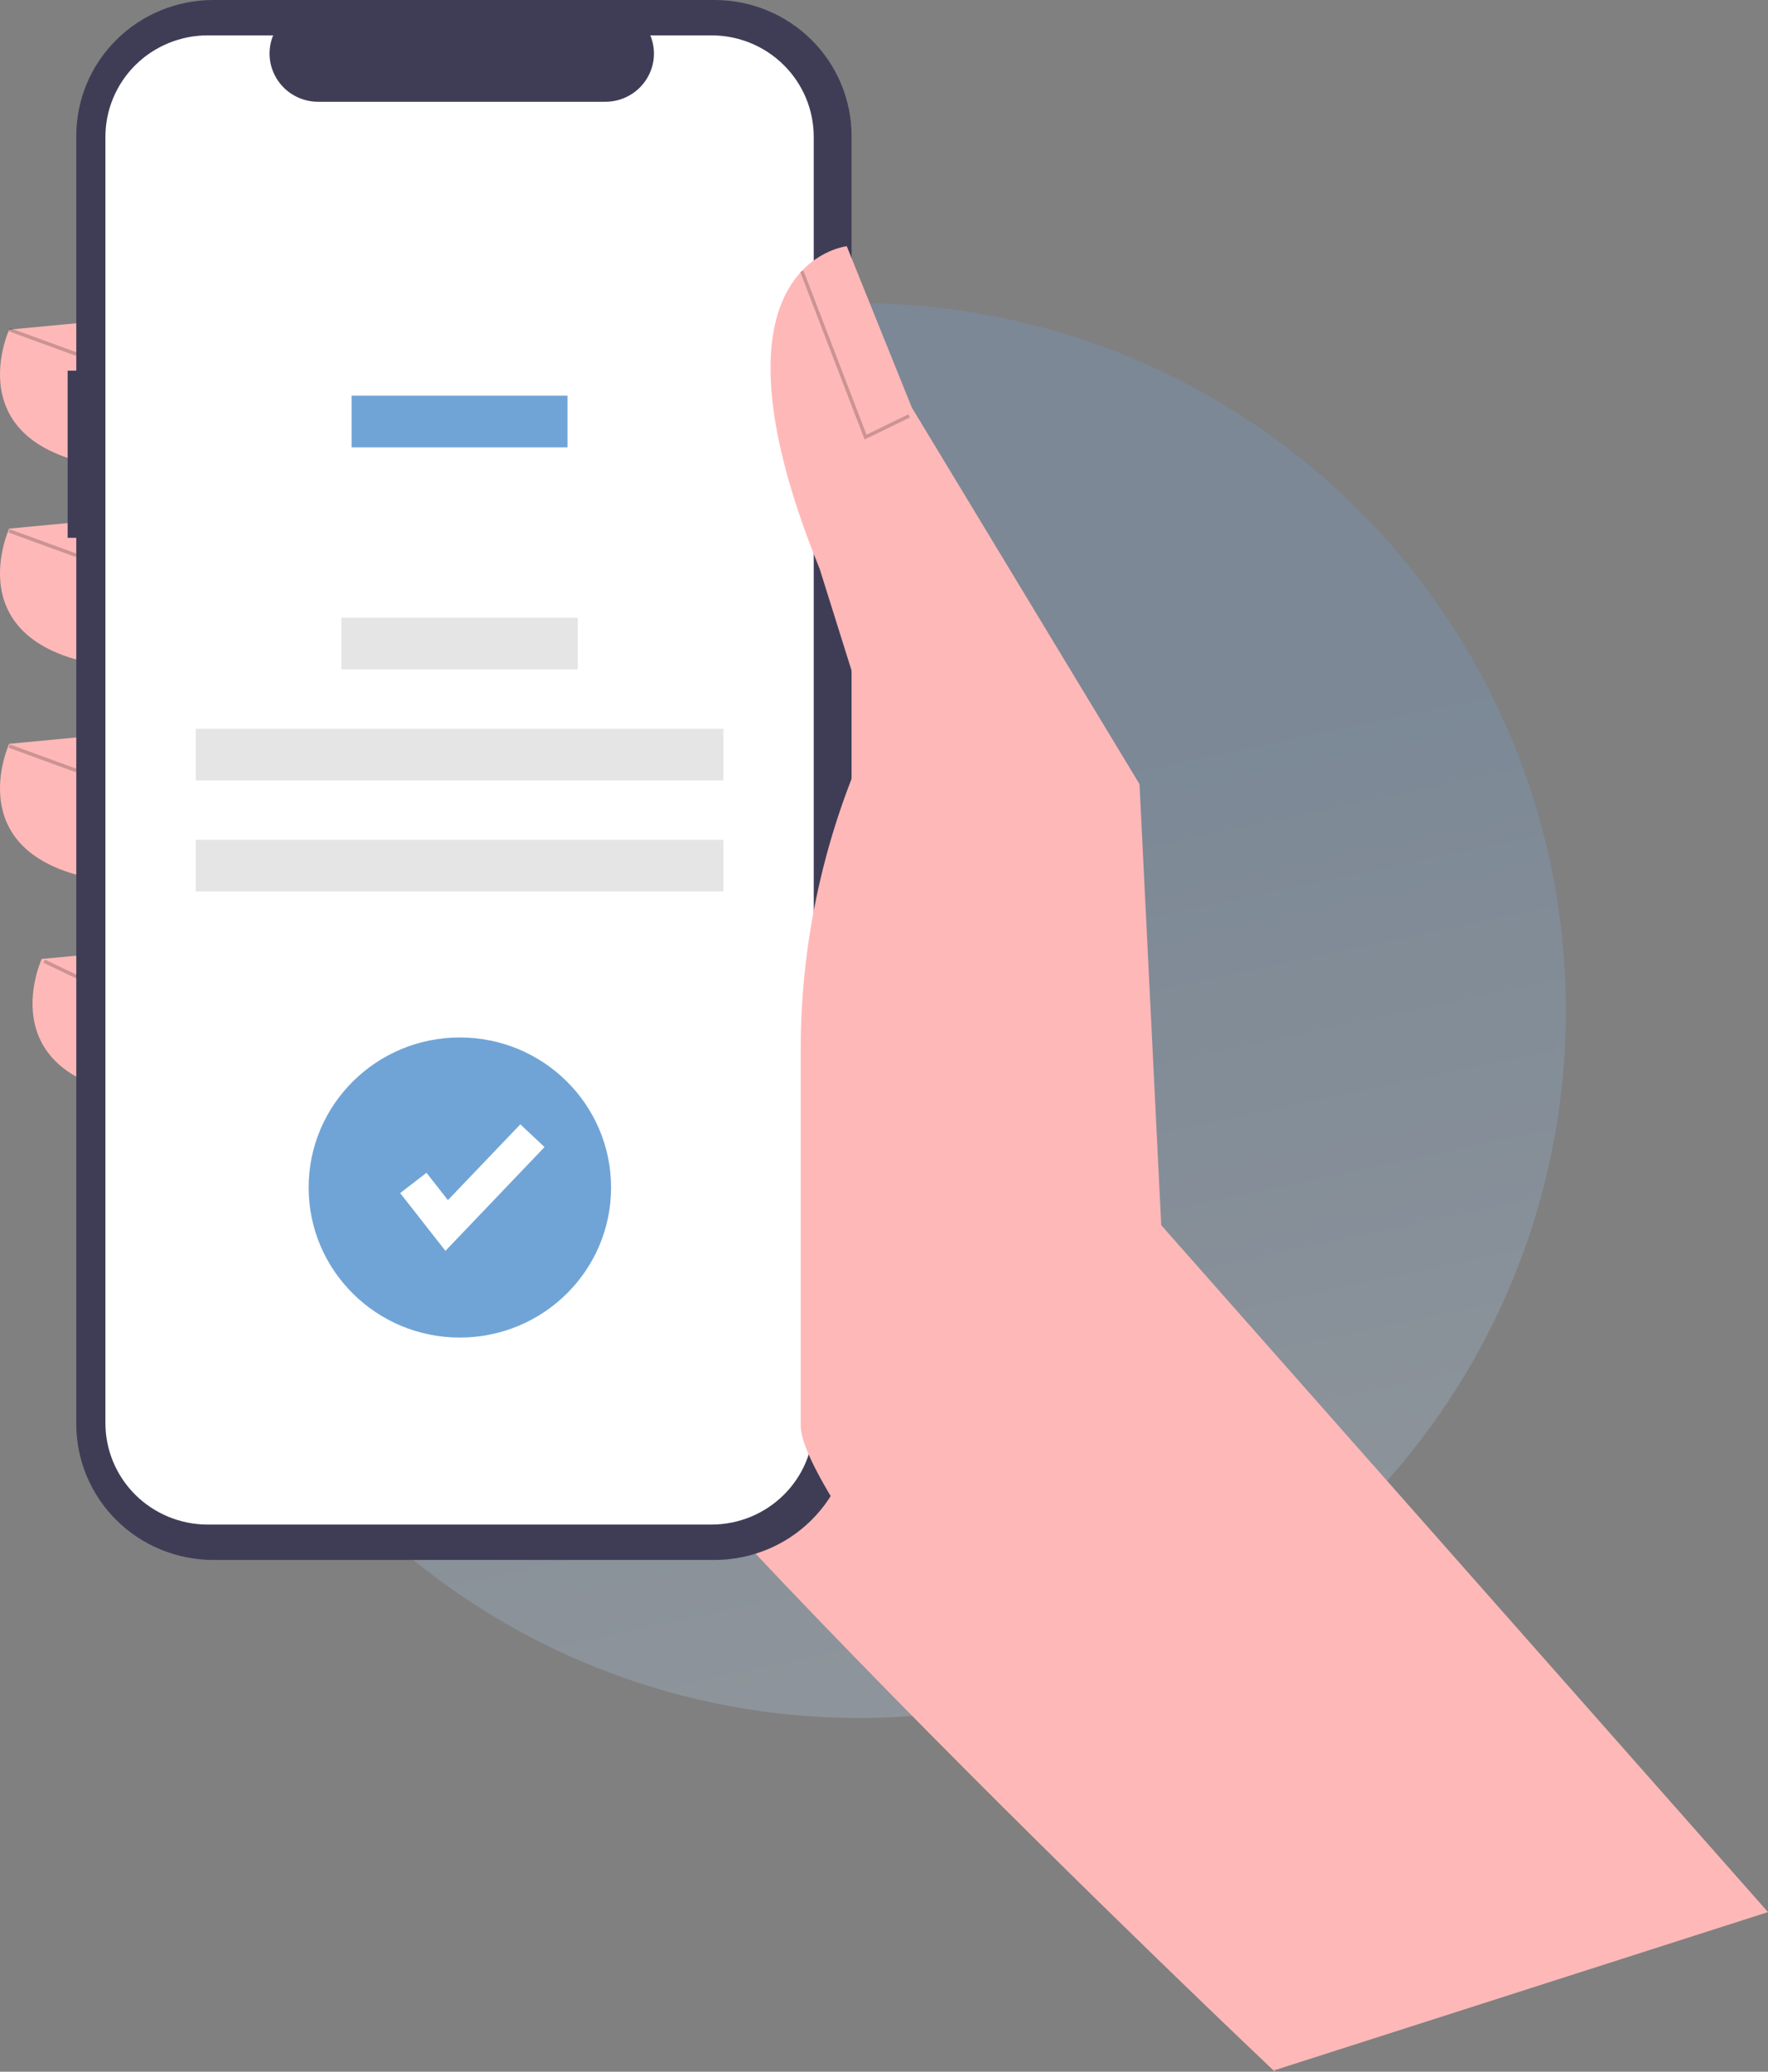 <svg width="35" height="41" viewBox="0 0 35 41" fill="none" xmlns="http://www.w3.org/2000/svg">
<rect x="0" y="0" width="35" height="41" fill="#808080" stroke="none"/>
<circle cx="17" cy="20" r="14" fill="url(#paint0_linear_71_103)" fill-opacity="0.25"/>
<path d="M24.89 34.406L25.237 41C25.237 41 10.592 27.174 8.768 23.129C6.943 19.084 10.378 9.078 10.378 9.078L17.997 13.229L24.89 34.406Z" fill="#FFB8B8"/>
<path d="M2.436 6.31L0.182 6.523C0.182 6.523 -0.998 9.078 2.651 9.291L2.436 6.31Z" fill="#FFB8B8"/>
<path d="M2.436 10.249L0.182 10.461C0.182 10.461 -0.998 13.016 2.651 13.229L2.436 10.249Z" fill="#FFB8B8"/>
<path d="M2.436 14.507L0.182 14.72C0.182 14.72 -0.998 17.274 2.651 17.487L2.436 14.507Z" fill="#FFB8B8"/>
<path d="M3.08 18.765L0.826 18.978C0.826 18.978 -0.354 21.532 3.294 21.745L3.08 18.765Z" fill="#FFB8B8"/>
<path d="M1.339 7.336H1.51V2.689C1.51 2.336 1.58 1.987 1.716 1.66C1.852 1.334 2.052 1.037 2.304 0.788C2.556 0.538 2.855 0.34 3.183 0.205C3.512 0.07 3.865 2.70593e-07 4.221 0H14.146C14.502 -7.21562e-07 14.855 0.07 15.184 0.205C15.513 0.34 15.812 0.538 16.063 0.788C16.315 1.037 16.515 1.334 16.651 1.66C16.787 1.987 16.858 2.336 16.858 2.689V28.182C16.858 28.535 16.787 28.885 16.651 29.211C16.515 29.538 16.315 29.834 16.063 30.084C15.812 30.334 15.513 30.532 15.184 30.667C14.855 30.802 14.502 30.872 14.146 30.872H4.221C3.502 30.872 2.812 30.588 2.304 30.084C1.795 29.579 1.51 28.895 1.51 28.182V10.644H1.339V7.336Z" fill="#3F3D56"/>
<path d="M4.112 0.7H5.407C5.348 0.845 5.325 1.002 5.341 1.157C5.357 1.313 5.412 1.462 5.5 1.592C5.588 1.722 5.706 1.829 5.846 1.902C5.985 1.976 6.14 2.014 6.298 2.014H11.984C12.142 2.014 12.297 1.976 12.436 1.902C12.575 1.829 12.694 1.722 12.782 1.592C12.87 1.462 12.925 1.313 12.941 1.157C12.957 1.002 12.934 0.845 12.874 0.7H14.085C14.622 0.7 15.137 0.911 15.516 1.288C15.896 1.665 16.109 2.175 16.109 2.708V28.163C16.109 28.427 16.057 28.688 15.955 28.932C15.854 29.176 15.704 29.397 15.516 29.584C15.328 29.77 15.105 29.918 14.86 30.019C14.614 30.12 14.351 30.172 14.085 30.172H4.112C3.846 30.172 3.582 30.12 3.337 30.019C3.091 29.918 2.868 29.77 2.68 29.584C2.492 29.397 2.343 29.176 2.241 28.932C2.139 28.688 2.087 28.427 2.087 28.163V2.708C2.087 2.444 2.139 2.183 2.241 1.94C2.343 1.696 2.492 1.474 2.68 1.288C2.868 1.101 3.091 0.954 3.337 0.853C3.582 0.752 3.846 0.7 4.112 0.7Z" fill="white"/>
<path d="M11.235 7.831H6.961V8.854H11.235V7.831Z" fill="#70A4D6"/>
<path d="M11.438 12.226H6.758V13.249H11.438V12.226Z" fill="#E5E5E5"/>
<path d="M14.321 14.423H3.875V15.446H14.321V14.423Z" fill="#E5E5E5"/>
<path d="M14.321 16.621H3.875V17.643H14.321V16.621Z" fill="#E5E5E5"/>
<path d="M35 37.841L22.988 24.247L22.558 15.518L18.051 8.066L16.763 4.873C16.763 4.873 13.758 5.192 16.227 11.26L17.246 14.507C16.327 16.47 15.851 18.609 15.851 20.774V28.214C15.851 29.965 24.267 39.508 25.247 40.966L35 37.841Z" fill="#FFB8B8"/>
<path opacity="0.2" d="M17.116 8.698L18.013 8.261L17.982 8.199L17.154 8.603L15.904 5.353L15.84 5.377L17.116 8.698Z" fill="black"/>
<path opacity="0.2" d="M0.194 6.49L0.17 6.555L1.498 7.04L1.522 6.975L0.194 6.49Z" fill="black"/>
<path opacity="0.2" d="M0.194 10.474L0.17 10.539L1.498 11.024L1.522 10.959L0.194 10.474Z" fill="black"/>
<path opacity="0.2" d="M0.194 14.732L0.17 14.797L1.498 15.282L1.522 15.217L0.194 14.732Z" fill="black"/>
<path opacity="0.2" d="M0.89 18.992L0.86 19.054L1.506 19.362L1.536 19.3L0.89 18.992Z" fill="black"/>
<path d="M9.103 26.471C10.757 26.471 12.097 25.142 12.097 23.502C12.097 21.862 10.757 20.532 9.103 20.532C7.45 20.532 6.11 21.862 6.11 23.502C6.11 25.142 7.45 26.471 9.103 26.471Z" fill="#70A4D6"/>
<path d="M8.818 24.755L7.922 23.612L8.443 23.21L8.867 23.751L10.301 22.251L10.78 22.701L8.818 24.755Z" fill="white"/>
<defs>
<linearGradient id="paint0_linear_71_103" x1="17" y1="16.08" x2="24" y2="49.12" gradientUnits="userSpaceOnUse">
<stop stop-color="#6EA1D6"/>
<stop offset="1" stop-color="white"/>
</linearGradient>
</defs>
</svg>
